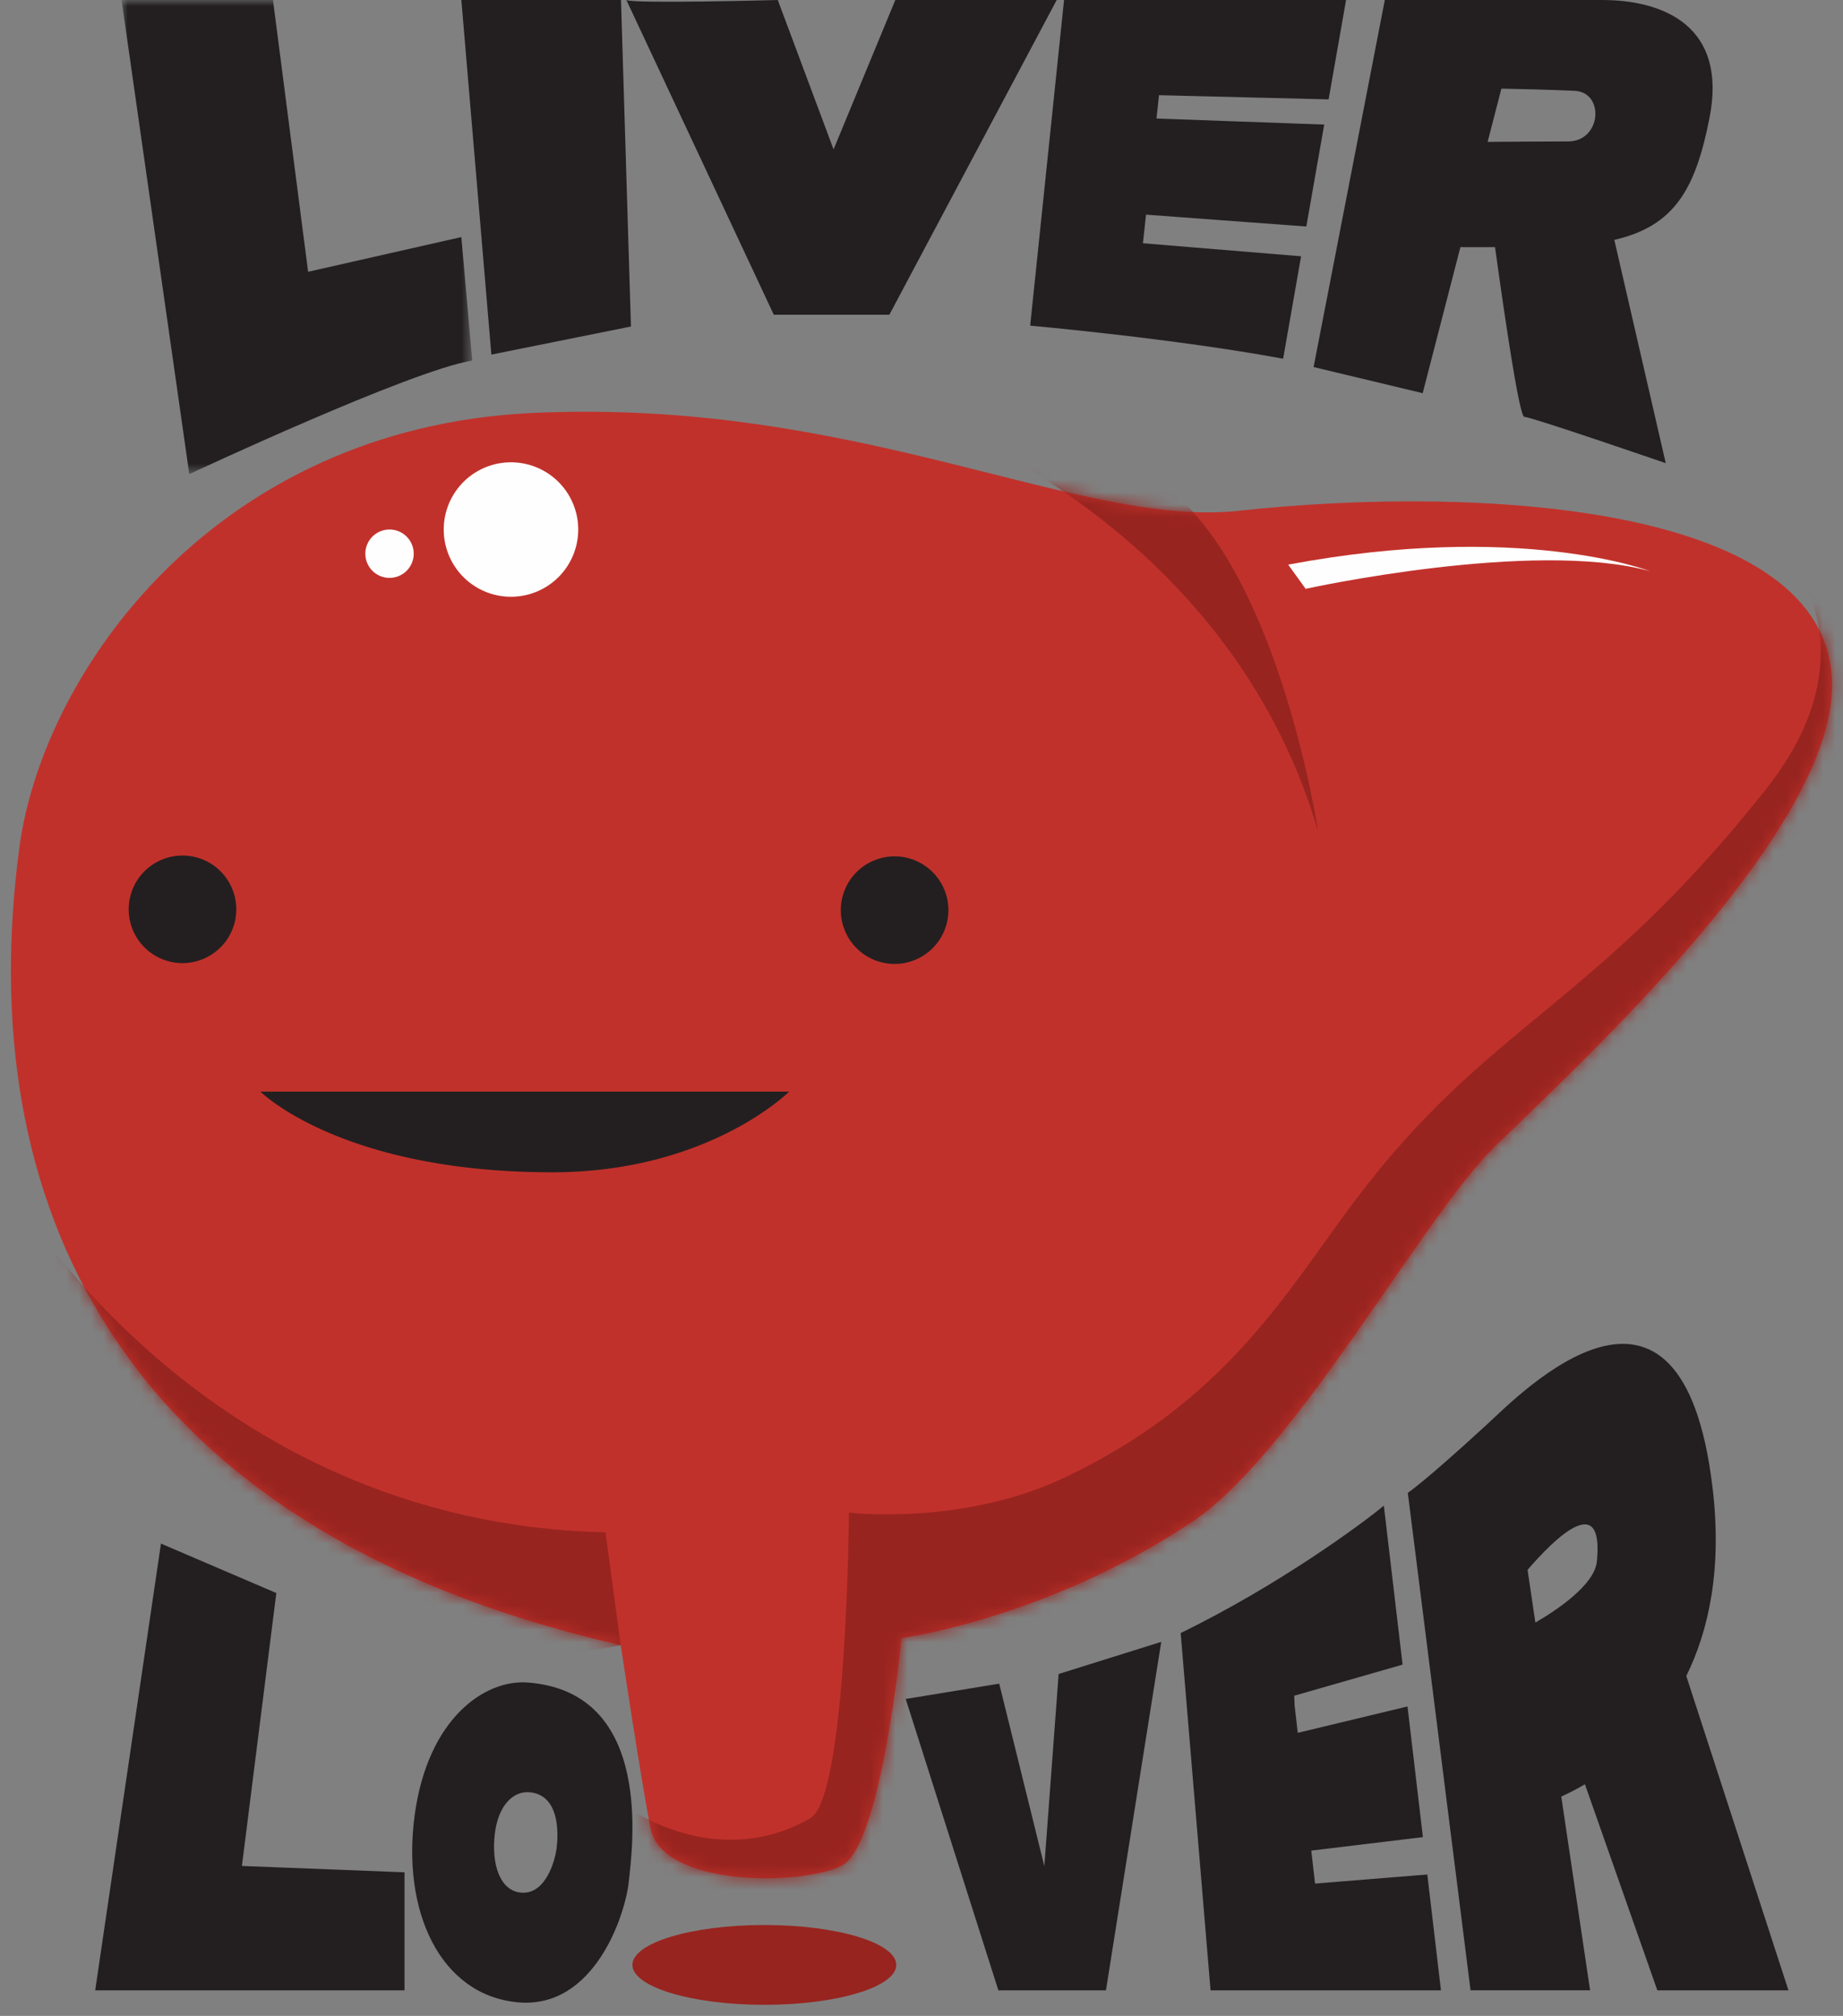<svg width="149" height="163" viewBox="0 0 149 163" xmlns="http://www.w3.org/2000/svg" xmlns:xlink="http://www.w3.org/1999/xlink">
    <rect x="0" y="0" width="149" height="163" fill="#808080" stroke="none"/>
    <defs>
        <path d="M42.14.102C16.53 1.31 2.582 21.006.682 35.248c-3.723 27.914 7.15 54.975 48.621 64.483 0 0 1.656 11.048 2.414 14.828.933 4.657 11.956 4.687 15.43 3.015 3.238-1.56 4.855-18.412 4.855-18.412s11.79-1.58 23.533-9.431c8.251-5.517 18.68-24.74 24.458-30.345 7.533-7.307 27.239-25.512 27.242-37.241.004-14.828-28.966-16.207-47.932-14.138-6.562.716-14.341-1.611-23.81-3.937C67.21 2.035 57.636 0 46.454 0c-1.413 0-2.85.033-4.315.102z" id="0s36j0070a"/>
        <path d="M42.14.102C16.53 1.31 2.582 21.006.682 35.248c-3.723 27.914 7.15 54.975 48.621 64.483 0 0 1.656 11.048 2.414 14.828.933 4.657 11.956 4.687 15.43 3.015 3.238-1.56 4.855-18.412 4.855-18.412s11.79-1.58 23.533-9.431c8.251-5.517 18.68-24.74 24.458-30.345 7.533-7.307 27.239-25.512 27.242-37.241.004-14.828-28.966-16.207-47.932-14.138-6.562.716-14.341-1.611-23.81-3.937C67.21 2.035 57.636 0 46.454 0c-1.413 0-2.85.033-4.315.102" id="324tachxbc"/>
        <path d="M42.14.102C16.53 1.31 2.582 21.006.682 35.248c-3.723 27.914 7.15 54.975 48.621 64.483 0 0 1.656 11.048 2.414 14.828.933 4.657 11.956 4.687 15.43 3.015 3.238-1.56 4.855-18.412 4.855-18.412s11.79-1.58 23.533-9.431c8.251-5.517 18.68-24.74 24.458-30.345 7.533-7.307 27.239-25.512 27.242-37.241.004-14.828-28.966-16.207-47.932-14.138-6.562.716-14.341-1.611-23.81-3.937C67.21 2.035 57.636 0 46.454 0c-1.413 0-2.85.033-4.315.102z" id="pk9h908kse"/>
        <path id="rbxrgwxbug" d="M0 0h28.35v38.336H0z"/>
    </defs>
    <g fill="none" fill-rule="evenodd">
        <path d="M43.023 33.393C17.413 34.6 3.464 54.297 1.565 68.54c-3.724 27.914 7.149 54.974 48.62 64.482 0 0 1.657 11.048 2.415 14.828.933 4.658 11.956 4.688 15.43 3.015 3.237-1.559 4.854-18.412 4.854-18.412s11.791-1.58 23.533-9.43c8.252-5.518 18.68-24.74 24.459-30.345 7.533-7.307 27.238-25.513 27.241-37.242.005-14.828-28.965-16.207-47.93-14.138-13.027 1.42-30.85-9.147-57.164-7.905" fill="#C1312B"/>
        <path d="M46.747 42.816a5.436 5.436 0 1 1-10.872 0 5.436 5.436 0 0 1 10.872 0M33.447 44.77a1.955 1.955 0 1 1-3.91 0 1.955 1.955 0 0 1 3.91 0" fill="#FEFEFE"/>
        <path d="M19.103 73.525a4.349 4.349 0 1 1-8.698 0 4.349 4.349 0 0 1 8.698 0M76.674 73.525a4.349 4.349 0 1 1-8.697 0 4.349 4.349 0 0 1 8.697 0M21.058 88.264h42.743s-6.523 6.523-19.154 6.523c-17.11 0-23.589-6.523-23.589-6.523" fill="#231F20"/>
        <g>
            <g transform="translate(.882 33.291)">
                <mask id="kjiijngxpb" fill="#fff">
                    <use xlink:href="#0s36j0070a"/>
                </mask>
                <path d="M141.926 9.524s9.906 8.457-.05 21.02c-14.07 17.755-22.42 18.846-33.292 33.343-5.511 7.348-10.374 16.162-23.51 22.343-8.214 3.866-17.323 2.785-17.323 2.785s-.156 23.017-3.122 24.712c-7.784 4.449-14.999-1.034-14.999-1.034l.967 12.322 45.423 7.49 10.63-29.96 51.222-85.047-15.946-7.974z" fill="#98241F" mask="url(#kjiijngxpb)"/>
            </g>
            <g transform="translate(.882 33.291)">
                <mask id="r18th4vv4d" fill="#fff">
                    <use xlink:href="#324tachxbc"/>
                </mask>
                <path d="M71.375-.534s26.577 8.125 34.309 34.461c0 0-3.383-22.47-13.289-28.51-9.906-6.04-21.02-5.951-21.02-5.951" fill="#98241F" mask="url(#r18th4vv4d)"/>
            </g>
            <g transform="translate(.882 33.291)">
                <mask id="fhdcy38jsf" fill="#fff">
                    <use xlink:href="#pk9h908kse"/>
                </mask>
                <path d="M0 62.92s15.344 26.96 48.07 27.685l1.233 9.126-22.604 4.022L-3.525 67.51 0 62.921z" fill="#98241F" mask="url(#fhdcy38jsf)"/>
            </g>
        </g>
        <g>
            <g transform="translate(9.827)">
                <mask id="1q5rziucdh" fill="#fff">
                    <use xlink:href="#rbxrgwxbug"/>
                </mask>
                <path d="M15.083 21.976 12.242 0H0l5.477 38.336s17.879-8.376 22.872-9.182l-.877-9.986-12.39 2.808z" fill="#231F20" mask="url(#1q5rziucdh)"/>
            </g>
            <path fill="#231F20" d="m37.299 0 2.427 28.671L51.01 26.4 50.206 0zM72.384 0l-4.993 12.08L62.88 0S51.123.322 50.639 0l11.92 25.45H71.9L85.431 0H72.385zM105.612 18.313l1.445-8.24-13.56-.49.204-1.886 13.713.338L108.824 0H86.025l-2.739 26.33s11.7 1.047 20.45 2.676l1.453-8.284-12.788-1.053.251-2.313 12.96.957zM126.777 11.436c-1.901 0-4.763.022-6.508.036l1.113-4.306c1.646.03 3.764.083 5.908.176 2.467.108 2.185 4.094-.513 4.094M129.516 0h-17.558L106.2 29.678l8.819 2.113 3.05-11.808c.779.004 1.707.005 2.8-.002.623 4.53 1.94 13.724 2.365 13.724.563 0 11.436 3.745 11.436 3.745l-4.158-18.054c4.884-1.125 6.574-4.129 7.701-9.893C139.663 2.093 134.47 0 129.516 0M44.99 149.508c-.108.812-.82 3.704-2.874 3.522-1.711-.152-2.4-2.313-2.11-4.765.278-2.342 1.529-3.471 2.818-3.35 2.373.223 2.353 3.183 2.166 4.593m-2.312-13.465c-3.507-.27-8.09 2.921-9.15 10.702-1.06 7.78 2.042 14.543 8.299 15.151 6.257.609 8.744-7.154 9.008-9.745.265-2.592 2.11-15.319-8.157-16.108M22.34 128.807l-9.327-3.998-5.316 36.121h25.007v-9.544l-13.146-.512zM84.431 150.888l-3.647-14.753-7.56 1.238 7.49 23.557h8.698l4.47-28.175-8.295 2.598zM106.317 152.301l-.306-2.668 9.026-1.09-1.245-10.565-8.874 2.134-.252-2.204-.032-.797 8.76-2.516-1.515-12.857c-1.616 1.36-8.424 6.407-16.426 10.303l2.416 28.89h18.627l-1.103-9.366-9.076.736zM124.13 131.194l-.633-4.26c2.118-2.46 6.185-6.52 5.604-.675-.19 1.898-3.257 3.937-4.97 4.935zm9.86 29.736h10.6l-8.26-25.417c1.832-3.715 2.898-8.655 2.13-15.173-2.496-21.15-15.597-7.596-18.227-5.18-5.244 4.817-6.418 5.542-6.418 5.542l5.074 40.228h9.664l-2.33-15.666c.55-.25 1.197-.575 1.912-.995l5.854 16.661z"/>
            <path d="M72.46 158.875c0 1.782-4.774 3.227-10.664 3.227s-10.666-1.445-10.666-3.227c0-1.782 4.775-3.227 10.666-3.227 5.89 0 10.664 1.445 10.664 3.227" fill="#98241F"/>
            <path d="m104.146 45.655 1.41 1.955s18.356-4.031 27.834-1.43c0 0-10.51-4.05-29.244-.525" fill="#FEFEFE"/>
        </g>
    </g>
</svg>
